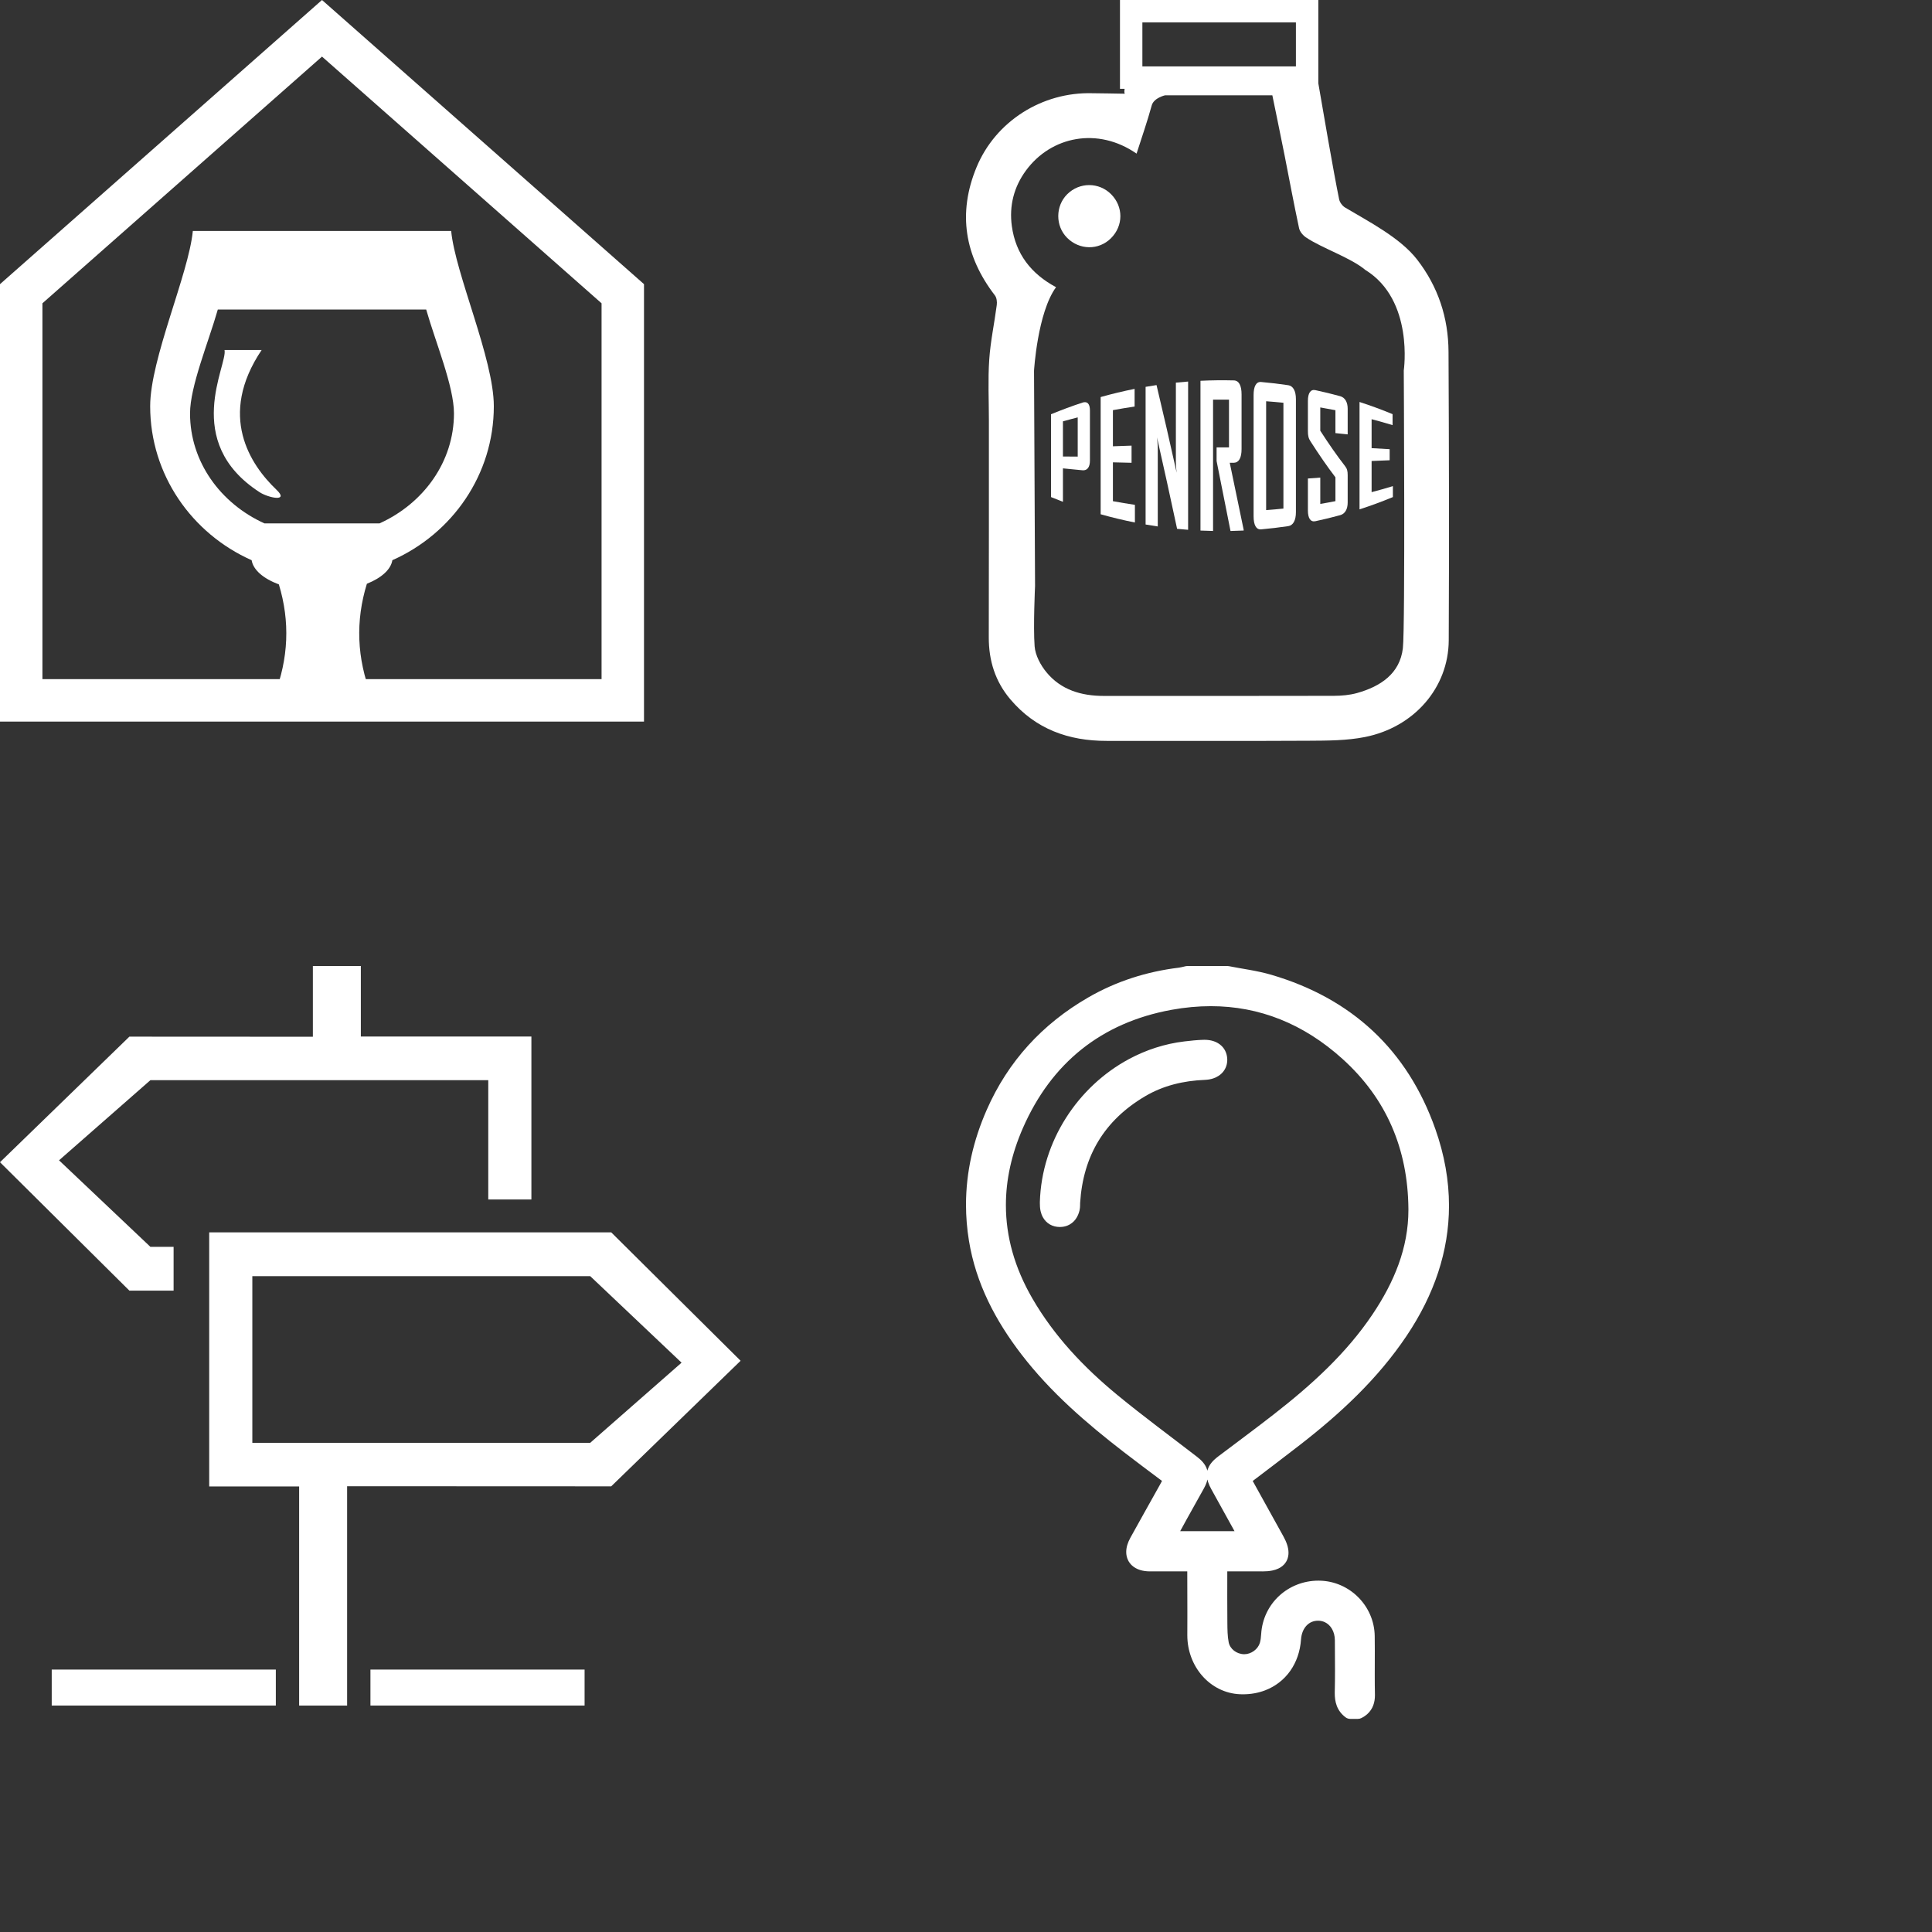 <?xml version="1.0" encoding="utf-8"?>
<!-- Generator: Adobe Illustrator 16.0.0, SVG Export Plug-In . SVG Version: 6.00 Build 0)  -->
<!DOCTYPE svg PUBLIC "-//W3C//DTD SVG 1.1//EN" "http://www.w3.org/Graphics/SVG/1.1/DTD/svg11.dtd">
<svg version="1.1" id="Layer_1" xmlns="http://www.w3.org/2000/svg" xmlns:xlink="http://www.w3.org/1999/xlink" x="0px" y="0px"
	 width="300px" height="300px" viewBox="0 0 300 300" enable-background="new 0 0 300 300" xml:space="preserve">
<rect x="0" y="0" width="300" height="300" fill="#333333" stroke="none"/>
<g>
	<path fill="#FFFFFF" d="M70.057,35.863H29.943c-0.642,6.685-6.624,19.854-6.624,27.211c0,10.642,6.47,19.789,15.754,23.913
		c0.249,1.528,1.848,2.87,4.229,3.758c1.75,5.752,1.517,11.511-0.721,17.266c5.025,3.23,10.05,3.23,15.075,0
		c-2.252-5.788-2.469-11.579-0.687-17.366c2.233-0.888,3.717-2.188,3.957-3.658c9.285-4.124,15.754-13.271,15.754-23.913
		C76.681,55.718,70.699,42.548,70.057,35.863z M58.938,81.27H41.062c-6.833-3.095-11.553-9.567-11.553-17.076
		c0-4.211,2.865-11.052,4.311-16.126h32.36c1.446,5.075,4.311,11.915,4.311,16.126C70.491,71.703,65.772,78.175,58.938,81.27z"/>
	<path fill="#FFFFFF" d="M40.627,54.349h-5.762c0.507,2.321-6.698,14.217,5.445,22.08c1.382,0.895,4.647,1.551,2.628-0.373
		C38.861,72.172,33.771,64.554,40.627,54.349z"/>
</g>
<path fill="#FFFFFF" d="M100,112.045H0V44.123L50,0l50,44.123V112.045z M6.588,105.456h86.823v-58.36L50,8.788L6.588,47.096V105.456
	z"/>
<g>
	<path fill="#FFFFFF" d="M224.926,54.621c-0.025-5.271-1.607-10.086-4.864-14.301c-2.629-3.401-7.538-5.912-11.194-8.095
		c-0.422-0.251-0.829-0.799-0.927-1.273c-0.851-4.129-2.644-14.567-3.232-18.022V0h-30.801v13.791h0.723
		c-0.052,0.353-0.062,0.65,0.031,0.762c-0.839-0.034-4.498-0.062-5.064-0.077c-7.747-0.211-14.99,4.324-17.957,11.483
		c-2.959,7.144-1.855,13.797,2.846,19.908c0.28,0.364,0.354,1.007,0.29,1.49c-0.368,2.836-0.979,5.653-1.17,8.498
		c-0.21,3.106-0.053,6.235-0.053,9.355c-0.004,11.246,0.012,22.494-0.017,33.738c-0.01,3.632,1.001,6.877,3.361,9.657
		c3.916,4.614,9.029,6.451,14.953,6.439c10.468-0.016,20.933,0.039,31.399-0.023c2.901-0.017,5.864-0.016,8.689-0.575
		c7.654-1.518,12.981-7.674,13.019-15.004C225.033,84.5,224.997,69.561,224.926,54.621z M177.388,3.48h23.84v6.83h-23.84V3.48z
		 M217.837,100.656c-0.465,3.962-3.487,5.939-7.1,6.954c-1.166,0.327-2.43,0.435-3.647,0.438
		c-11.899,0.029-23.798,0.017-35.696,0.015c-3.474-0.001-6.641-0.925-8.901-3.673c-0.918-1.114-1.731-2.639-1.838-4.034
		c-0.23-3.091,0.067-9.354,0.067-9.354l-0.159-33.434c0,0,0.53-9.01,3.419-12.975c-3.869-2.069-6.277-5.162-6.866-9.492
		c-0.428-3.144,0.32-6.069,2.189-8.617c3.911-5.334,11.169-6.804,17.18-2.629c0.804-2.518,1.667-4.976,2.353-7.483
		c0.326-1.189,2.087-1.575,2.087-1.575h16.642c0,0,1.293,6.238,1.895,9.291c0.743,3.784,1.451,7.575,2.256,11.346
		c0.115,0.536,0.6,1.112,1.074,1.431c2.546,1.713,6.886,3.108,9.226,5.058c7.576,4.665,5.958,15.607,5.958,15.607
		S218.211,97.475,217.837,100.656z"/>
	<path fill="#FFFFFF" d="M172.514,36.99c1.932-1.93,1.944-4.884,0.03-6.818c-1.885-1.905-4.928-1.91-6.831-0.009
		c-1.838,1.832-1.85,4.914-0.025,6.752C167.609,38.852,170.619,38.885,172.514,36.99z"/>
	<path fill="#FFFFFF" d="M168.085,62.516c-1.642,0.541-3.272,1.145-4.884,1.811c0,4.288,0,8.57,0,12.859
		c0.613,0.254,1.231,0.5,1.852,0.734c0-1.732,0-3.465,0-5.193c1.006,0.104,2.019,0.202,3.032,0.296
		c0.744,0.07,1.159-0.481,1.159-1.502c0-2.599,0-5.198,0-7.799C169.244,62.705,168.829,62.267,168.085,62.516z M167.347,70.901
		c-0.771-0.006-1.535-0.009-2.294-0.016c0-1.817,0-3.637,0-5.457c0.759-0.215,1.525-0.421,2.294-0.614
		C167.347,66.844,167.347,68.871,167.347,70.901z"/>
	<path fill="#FFFFFF" d="M172.812,71.789c0.96,0.023,1.927,0.049,2.896,0.07c0-0.888,0-1.774,0-2.662
		c-0.97,0.029-1.937,0.062-2.896,0.101c0-1.871,0-3.74,0-5.61c1.116-0.207,2.239-0.393,3.369-0.559c0-0.917,0-1.83,0-2.743
		c-1.77,0.354-3.53,0.778-5.271,1.267c0,6.069,0,12.136,0,18.203c1.759,0.497,3.531,0.924,5.318,1.278c0-0.915,0-1.828,0-2.742
		c-1.141-0.168-2.283-0.358-3.416-0.569C172.812,75.812,172.812,73.801,172.812,71.789z"/>
	<path fill="#FFFFFF" d="M182.589,71.766c-0.002,0.595,0.122,1.636,0.122,1.636c-1.043-4.692-2.082-9.253-3.125-13.607
		c-0.566,0.083-1.133,0.175-1.697,0.275c0,7.124,0,14.249,0,21.374c0.627,0.109,1.261,0.211,1.888,0.303c0-4.087,0-8.171,0-12.255
		c0-0.577-0.121-1.58-0.121-1.58c1.039,4.567,2.082,9.332,3.123,14.205c0.572,0.056,1.141,0.106,1.711,0.15
		c0-7.674,0-15.346,0-23.021c-0.634,0.05-1.266,0.104-1.9,0.169C182.589,63.533,182.589,67.65,182.589,71.766z"/>
	<path fill="#FFFFFF" d="M191.622,71.854c0.756-0.032,1.169-0.763,1.167-2.132c0-2.824,0-5.653,0-8.476
		c0.006-1.369-0.411-2.152-1.183-2.177c-1.734-0.044-3.469-0.025-5.197,0.058c0,7.751,0,15.506,0,23.257
		c0.651,0.031,1.302,0.053,1.954,0.064c0-6.797,0-13.592,0-20.39c0.823-0.01,1.649-0.01,2.474-0.004c0,2.472,0,4.945,0,7.414
		c-0.643-0.002-1.283-0.002-1.926,0c0,0.708,0,1.411,0,2.116c0.719,3.626,1.442,7.259,2.162,10.867
		c0.683-0.013,1.362-0.036,2.043-0.07v-0.119c-0.721-3.438-1.441-6.915-2.162-10.403C191.18,71.859,191.4,71.859,191.622,71.854z"/>
	<path fill="#FFFFFF" d="M200.053,59.817c-1.405-0.209-2.822-0.379-4.23-0.501c-0.753-0.069-1.166,0.663-1.165,2.021
		c0,6.278,0,12.561,0,18.839c0.001,1.362,0.412,2.09,1.165,2.022c1.408-0.127,2.825-0.292,4.23-0.504
		c0.746-0.115,1.176-0.894,1.176-2.158c0-5.853,0-11.708,0-17.56C201.229,60.712,200.799,59.934,200.053,59.817z M199.288,78.97
		c-0.893,0.095-1.784,0.174-2.682,0.239c0-5.636,0-11.271,0-16.903c0.897,0.064,1.789,0.145,2.682,0.234
		C199.288,68.019,199.288,73.494,199.288,78.97z"/>
	<path fill="#FFFFFF" d="M208.113,61.524c-1.275-0.352-2.563-0.664-3.858-0.942c-0.741-0.164-1.165,0.441-1.165,1.671
		c0,1.544,0,3.089,0,4.633c-0.003,0.79,0.101,1.205,0.424,1.68c1.291,2.011,2.572,3.881,3.851,5.548c0,1.236,0,2.47,0,3.704
		c-0.779,0.154-1.566,0.299-2.352,0.431c0-1.361,0-2.724,0-4.087c-0.641,0.05-1.28,0.095-1.923,0.139c0,1.654,0,3.308,0,4.96
		c0.001,1.231,0.424,1.832,1.165,1.671c1.295-0.276,2.583-0.592,3.858-0.941c0.739-0.208,1.154-0.916,1.154-1.961
		c0-1.413,0-2.827,0-4.242c0.003-0.673-0.1-1.016-0.415-1.421c-1.273-1.639-2.554-3.487-3.84-5.486c0-1.204,0-2.41,0-3.615
		c0.785,0.134,1.572,0.276,2.352,0.43c0,1.186,0,2.368,0,3.557c0.636,0.062,1.271,0.129,1.903,0.196c0-1.329,0-2.656,0-3.988
		C209.265,62.443,208.853,61.732,208.113,61.524z"/>
	<path fill="#FFFFFF" d="M212.982,71.583c0.938-0.037,1.874-0.075,2.803-0.114c0-0.576,0-1.146,0-1.721
		c-0.929-0.055-1.865-0.11-2.803-0.16c0-1.5,0-2.997,0-4.495c1.092,0.283,2.179,0.593,3.256,0.919c0-0.569,0-1.136,0-1.705
		c-1.691-0.699-3.404-1.33-5.132-1.889c0,5.559,0,11.116,0,16.675c1.747-0.564,3.476-1.202,5.181-1.907c0-0.566,0-1.133,0-1.701
		c-1.095,0.332-2.193,0.647-3.305,0.936C212.982,74.807,212.982,73.197,212.982,71.583z"/>
</g>
<g>
	<path fill-rule="evenodd" clip-rule="evenodd" fill="#FFFFFF" d="M94.909,191.358H32.485v39.459h13.966v34.02h7.449v-34.056
		l41.008,0.018L115,211.3L94.909,191.358z M91.646,224.04H39.182v-25.882h52.464l14.187,13.438L91.646,224.04z"/>
	<rect x="57.522" y="259.25" fill-rule="evenodd" clip-rule="evenodd" fill="#FFFFFF" width="33.252" height="5.587"/>
	<rect x="8.031" y="259.25" fill-rule="evenodd" clip-rule="evenodd" fill="#FFFFFF" width="34.799" height="5.587"/>
	<polygon fill-rule="evenodd" clip-rule="evenodd" fill="#FFFFFF" points="26.957,200.409 26.957,193.609 23.354,193.609 
		9.167,180.173 23.354,167.728 75.818,167.728 75.818,186.254 82.515,186.254 82.515,160.948 56.032,160.948 56.032,150 48.583,150 
		48.583,160.985 20.091,160.97 0,180.469 20.091,200.409 	"/>
</g>
<path fill="#FFFFFF" d="M190.256,163.189c-0.142-0.287-0.332-0.55-0.561-0.773c-0.342-0.336-0.762-0.58-1.214-0.733
	c-0.452-0.154-0.938-0.224-1.449-0.224c-0.052,0-0.103,0-0.153,0.002c-1.014,0.027-1.998,0.137-2.949,0.248
	c-3.059,0.363-5.969,1.318-8.618,2.74c-3.974,2.135-7.36,5.316-9.794,9.15c-2.434,3.832-3.914,8.322-4.049,13.064
	c-0.001,0.047,0,0.061,0.002,0.104l0,0v0.002c0,0.014,0.001,0.074,0.001,0.152c0.001,0.122,0.003,0.29,0.017,0.483
	c0.015,0.194,0.039,0.413,0.092,0.652c0.076,0.339,0.194,0.665,0.363,0.967c0.25,0.452,0.623,0.849,1.086,1.112
	c0.462,0.266,0.997,0.393,1.536,0.392l0.049-0.001h0.001c0.385-0.004,0.764-0.072,1.113-0.209c0.525-0.203,0.969-0.562,1.28-0.984
	c0.313-0.424,0.509-0.903,0.626-1.398c0.064-0.283,0.074-0.525,0.079-0.717c0.003-0.191,0.001-0.336,0.009-0.43
	c0.232-3.691,1.184-6.881,2.846-9.623c1.665-2.739,4.049-5.047,7.229-6.93c1.415-0.836,2.901-1.439,4.456-1.852
	s3.179-0.635,4.857-0.701c0.46-0.02,0.897-0.095,1.305-0.234c0.609-0.207,1.158-0.566,1.551-1.075
	c0.395-0.506,0.605-1.151,0.602-1.8c0-0.051-0.002-0.101-0.004-0.15C190.545,163.996,190.445,163.573,190.256,163.189z
	 M222.873,175.296c-2.156-6.104-5.398-11.187-9.674-15.188c-4.273-4.002-9.566-6.914-15.773-8.738
	c-2.245-0.658-4.502-0.924-6.614-1.346c-0.069-0.014-0.161-0.023-0.231-0.023h-6.204c-0.086,0-0.17,0.009-0.254,0.027
	c-0.446,0.1-0.791,0.199-1.04,0.227l0,0c-5.008,0.606-9.762,2.115-14.146,4.654c-3.537,2.047-6.643,4.52-9.274,7.425
	c-2.633,2.904-4.791,6.239-6.441,9.996c-2.084,4.739-3.221,9.667-3.221,14.743c0,1.844,0.15,3.707,0.457,5.585
	c0.543,3.333,1.58,6.444,2.98,9.369s3.162,5.663,5.16,8.267c4.543,5.916,10.103,10.696,15.872,15.155
	c1.972,1.523,3.965,3.005,5.965,4.508c-0.114,0.218-0.226,0.425-0.336,0.624c-1.524,2.734-3.07,5.465-4.586,8.221
	c-0.198,0.362-0.354,0.724-0.464,1.087c-0.107,0.363-0.168,0.73-0.169,1.099c-0.001,0.438,0.09,0.88,0.285,1.279
	c0.146,0.3,0.349,0.571,0.589,0.797c0.363,0.34,0.805,0.575,1.277,0.723c0.476,0.148,0.987,0.215,1.535,0.215h0.024
	c0.896-0.003,1.792-0.004,2.685-0.004c1.034,0,2.062,0.001,3.085,0.002c0.006,2.225,0.015,4.447,0.015,6.668
	c0,1.066-0.002,2.133-0.008,3.199l0,0v0.055c0,2.43,0.875,4.659,2.334,6.316c0.73,0.828,1.609,1.514,2.599,2.006
	c0.988,0.491,2.089,0.787,3.247,0.836c0.154,0.006,0.307,0.01,0.458,0.01c1.223,0,2.382-0.21,3.438-0.613
	c1.584-0.603,2.93-1.644,3.895-3.007c0.969-1.363,1.556-3.041,1.685-4.901c0.067-0.946,0.405-1.676,0.865-2.158
	c0.231-0.242,0.494-0.426,0.788-0.552c0.293-0.126,0.619-0.196,0.986-0.196h0.036h0.001c0.375,0.005,0.709,0.084,1.009,0.223
	c0.448,0.209,0.829,0.554,1.111,1.029c0.28,0.476,0.457,1.082,0.46,1.794c0.006,1.542,0.021,3.076,0.021,4.604
	c0,1.121-0.009,2.238-0.036,3.352l0,0c-0.002,0.08-0.003,0.16-0.003,0.24c0,0.65,0.066,1.324,0.322,1.992
	c0.129,0.332,0.307,0.66,0.536,0.961c0.229,0.303,0.512,0.578,0.837,0.818c0.205,0.15,0.454,0.232,0.709,0.232h1.193
	c0.188,0,0.367-0.042,0.535-0.127c0.342-0.172,0.655-0.379,0.93-0.627c0.414-0.372,0.729-0.842,0.916-1.348
	c0.19-0.507,0.262-1.038,0.262-1.576c0-0.046,0-0.092-0.002-0.137c-0.021-0.996-0.027-1.996-0.027-3c0-1.254,0.01-2.513,0.01-3.777
	c0-0.758-0.004-1.516-0.016-2.277c-0.033-2.343-1.014-4.472-2.555-6.018c-1.541-1.547-3.66-2.529-5.986-2.576h0.001
	c-0.065-0.002-0.13-0.003-0.192-0.003c-2.363-0.001-4.524,0.892-6.121,2.376c-1.598,1.482-2.637,3.568-2.776,5.912
	c-0.029,0.51-0.089,0.986-0.204,1.37c-0.145,0.485-0.477,0.935-0.921,1.257c-0.443,0.325-0.986,0.51-1.497,0.508h-0.033l0,0
	c-0.568-0.007-1.131-0.212-1.562-0.549c-0.217-0.168-0.399-0.367-0.539-0.587c-0.141-0.22-0.24-0.46-0.291-0.72
	c-0.184-0.926-0.196-1.982-0.205-3.094c-0.012-1.296-0.016-2.594-0.016-3.9c0-1.324,0.004-2.664,0.005-4.015
	c0.999-0.001,1.977-0.003,2.941-0.003c0.849,0,1.689,0.002,2.528,0.006h0.003h0.056c0.523,0,1.006-0.04,1.455-0.133
	c0.338-0.069,0.657-0.169,0.959-0.312c0.226-0.107,0.441-0.24,0.637-0.404c0.295-0.244,0.543-0.564,0.7-0.922
	c0.159-0.357,0.228-0.744,0.228-1.119c0-0.427-0.083-0.844-0.219-1.262c-0.137-0.419-0.33-0.842-0.572-1.281
	c-1.582-2.858-3.166-5.717-4.767-8.605c2.478-1.885,4.935-3.738,7.368-5.629c6.233-4.844,12.032-10.206,16.53-16.909
	c2.14-3.19,3.786-6.474,4.896-9.847c1.111-3.372,1.684-6.832,1.684-10.361C225,183.315,224.3,179.334,222.873,175.296z
	 M183.26,237.758c0.342-0.629,0.675-1.24,1.01-1.847c0.881-1.591,1.777-3.181,2.666-4.782c0.186-0.334,0.339-0.664,0.45-1.006
	c0.041-0.127,0.073-0.256,0.103-0.385c0.031,0.141,0.067,0.281,0.113,0.418c0.121,0.361,0.287,0.715,0.487,1.081
	c1.179,2.152,2.37,4.295,3.606,6.521H183.26z M217.172,196.318c-0.972,2.688-2.363,5.268-4.037,7.76
	c-4.086,6.088-9.49,10.979-15.33,15.531c-2.834,2.21-5.74,4.351-8.633,6.537c-0.493,0.377-0.912,0.755-1.24,1.229
	c-0.162,0.236-0.298,0.498-0.39,0.78c-0.022,0.071-0.044,0.144-0.062,0.216c-0.013-0.054-0.026-0.107-0.043-0.161
	c-0.127-0.413-0.346-0.782-0.61-1.103c-0.266-0.324-0.578-0.607-0.933-0.881c-4.166-3.217-8.387-6.315-12.398-9.618
	c-5.227-4.305-9.805-9.142-13.191-14.987c-2.77-4.787-4.11-9.615-4.111-14.495c0-3.942,0.878-7.931,2.641-11.966
	c2.222-5.078,5.271-9.154,9.109-12.221c3.842-3.064,8.485-5.132,13.951-6.133c2.093-0.382,4.133-0.57,6.119-0.57
	c3.784,0,7.375,0.685,10.781,2.046c3.404,1.361,6.627,3.401,9.657,6.134c3.446,3.109,5.974,6.611,7.661,10.484
	s2.537,8.125,2.583,12.74c0.001,0.077,0.001,0.154,0.001,0.23C218.697,190.83,218.143,193.628,217.172,196.318z"/>
</svg>

